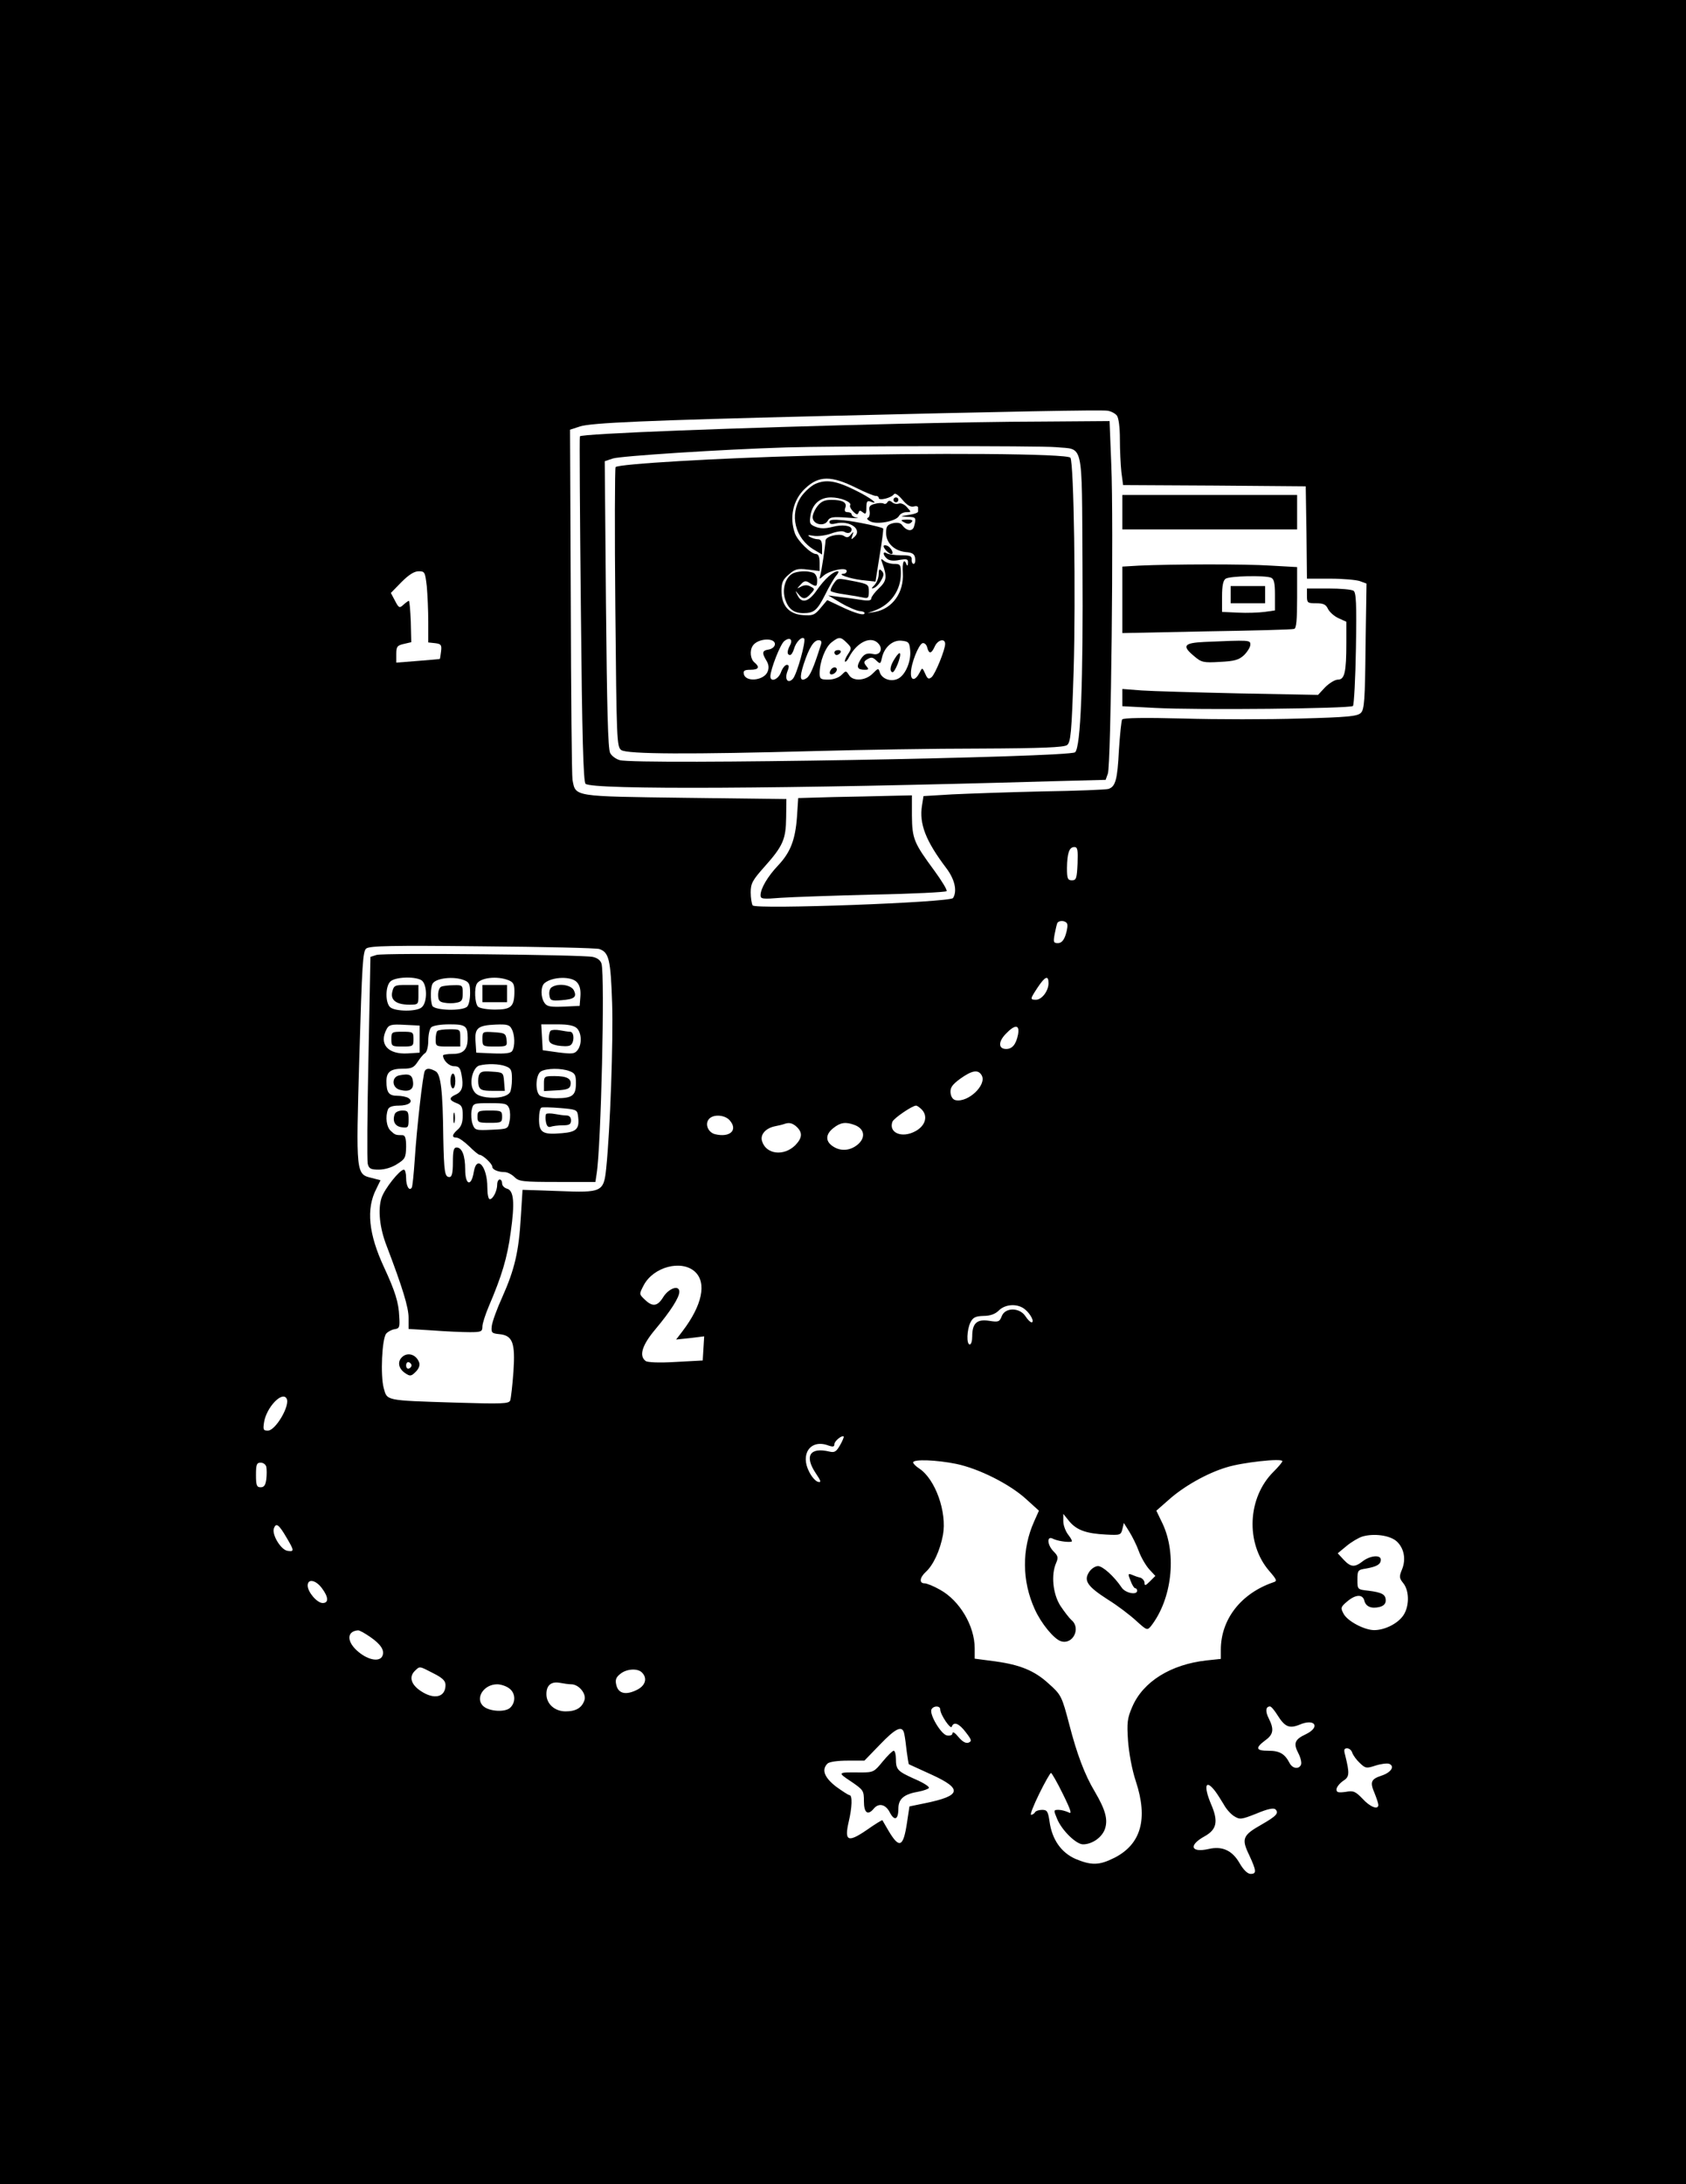 <?xml version="1.0" standalone="no"?>
<!DOCTYPE svg PUBLIC "-//W3C//DTD SVG 20010904//EN"
 "http://www.w3.org/TR/2001/REC-SVG-20010904/DTD/svg10.dtd">
<svg version="1.0" xmlns="http://www.w3.org/2000/svg"
 width="685pt" height="887pt" viewBox="0 0 685 887"
 preserveAspectRatio="xMidYMid meet">

<g transform="translate(0,887) scale(0.1,-0.1)"
fill="#000000" stroke="none">
<path d="M0 4435 l0 -4435 3425 0 3425 0 0 4435 0 4435 -3425 0 -3425 0 0
-4435z m4538 2747 c7 -10 12 -47 12 -96 0 -45 3 -105 6 -133 l7 -53 371 -2
371 -3 3 -187 2 -188 95 0 c51 0 106 -5 120 -10 l27 -10 -4 -255 c-2 -217 -5
-257 -19 -270 -13 -14 -55 -18 -247 -23 -127 -4 -341 -4 -474 0 -156 4 -245 3
-249 -4 -3 -5 -9 -61 -13 -125 -6 -120 -14 -148 -43 -157 -10 -3 -130 -8 -268
-10 -137 -3 -302 -9 -366 -12 l-117 -7 -6 -38 c-12 -75 15 -144 99 -255 34
-45 45 -93 27 -121 -12 -18 -803 -47 -814 -30 -4 6 -8 31 -8 53 0 36 7 49 55
103 76 85 88 112 89 201 l1 75 -411 5 c-458 6 -445 4 -458 73 -3 18 -6 345 -7
727 l-3 695 40 13 c43 15 280 25 969 42 773 19 1149 26 1175 22 14 -2 31 -11
38 -20z m-2804 -693 c3 -34 6 -99 6 -145 l0 -83 28 -3 c24 -3 27 -7 24 -33 -2
-16 -4 -30 -5 -31 -1 -1 -41 -4 -89 -8 l-88 -7 0 35 c0 30 4 35 31 41 l30 7
-2 84 c-2 46 -5 84 -8 84 -2 0 -12 -7 -22 -16 -16 -15 -19 -13 -34 16 l-17 32
43 44 c30 30 52 44 70 44 25 0 26 -3 33 -61z m2644 -1126 c-3 -60 -5 -68 -23
-68 -17 0 -20 7 -20 50 1 61 9 85 30 85 13 0 15 -11 13 -67z m-43 -243 c4 -6
1 -26 -5 -45 -8 -25 -18 -35 -32 -35 -18 0 -19 4 -13 37 4 21 9 41 11 45 7 11
32 10 39 -2z m-1900 -104 c39 -14 46 -41 52 -219 5 -154 -8 -516 -24 -671 -10
-97 -17 -100 -193 -93 l-147 5 -7 -111 c-8 -139 -25 -212 -75 -324 -22 -48
-41 -101 -43 -118 -3 -27 0 -30 30 -33 55 -5 66 -35 58 -153 -4 -55 -10 -107
-13 -116 -5 -14 -31 -15 -227 -9 -281 9 -273 7 -287 59 -14 52 -7 200 10 221
7 8 22 16 34 18 20 3 22 8 19 52 -2 56 -17 103 -61 198 -64 137 -74 239 -32
320 l17 35 -35 9 c-65 16 -65 13 -51 493 11 375 14 428 28 439 14 11 105 13
472 9 250 -2 464 -7 475 -11z m1825 -139 c0 -31 -27 -67 -51 -67 -25 0 -24 3
7 50 30 45 44 51 44 17z m-124 -209 c-8 -39 -23 -58 -48 -58 -32 0 -33 29 -2
61 38 40 58 39 50 -3z m-147 -166 c20 -38 -55 -110 -106 -100 -11 2 -19 13
-21 29 -2 21 5 33 39 58 49 35 74 39 88 13z m-244 -138 c26 -27 15 -66 -26
-88 -55 -30 -110 -6 -93 39 6 14 80 65 96 65 4 0 14 -7 23 -16z m-781 -43 c36
-40 2 -72 -59 -57 -28 7 -42 41 -25 61 17 21 64 18 84 -4z m268 -23 c30 -25
29 -48 -1 -79 -47 -46 -119 -37 -135 17 -8 26 14 52 52 60 15 3 32 7 37 9 20
7 31 5 47 -7z m241 3 c39 -15 45 -50 13 -78 -31 -27 -72 -30 -104 -7 -29 20
-28 48 4 73 29 23 50 26 87 12z m-649 -596 c48 -45 29 -136 -51 -241 l-26 -34
57 6 57 7 -3 -49 -3 -49 -110 -6 c-66 -4 -115 -2 -122 4 -28 21 -14 65 40 129
62 74 97 129 97 152 0 29 -42 15 -65 -21 -23 -38 -43 -41 -73 -13 -26 25 -26
23 -7 60 39 75 154 106 209 55z m1341 -153 c23 -19 39 -52 26 -52 -5 0 -16 11
-25 25 -24 36 -82 36 -96 0 -9 -23 -13 -25 -51 -19 -50 8 -69 -10 -69 -63 0
-18 -4 -33 -10 -33 -14 0 -12 60 3 90 10 20 21 25 53 26 28 0 48 8 62 22 27
27 78 29 107 4z m-3001 -361 c17 -26 -44 -131 -76 -131 -18 0 -20 4 -15 35 10
60 73 126 91 96z m2249 -190 c-15 -26 -22 -31 -43 -26 -80 19 -103 -18 -55
-89 21 -31 22 -37 9 -34 -10 2 -26 20 -36 40 -38 72 4 133 74 109 22 -8 28 -7
28 4 0 13 31 38 38 31 1 -2 -5 -18 -15 -35z m472 -76 c92 -19 217 -82 283
-142 l53 -48 -20 -45 c-50 -112 -49 -241 3 -355 26 -58 78 -121 106 -130 49
-16 83 53 43 86 -9 8 -29 34 -45 58 -31 49 -38 127 -17 174 9 21 8 28 -10 46
-27 27 -29 66 -3 52 16 -8 55 -15 75 -12 5 1 -1 13 -12 27 -12 15 -21 40 -21
56 l0 30 25 -31 c30 -35 68 -49 149 -53 57 -3 60 -2 66 22 l6 25 22 -35 c12
-19 30 -55 39 -80 9 -25 28 -57 42 -73 l25 -27 -22 -22 c-18 -18 -22 -19 -22
-6 0 8 -8 18 -17 21 -10 2 -26 8 -35 12 -15 6 -16 3 -5 -24 6 -17 15 -31 19
-31 4 0 8 -4 8 -10 0 -19 -48 -10 -63 13 -31 46 -77 87 -96 87 -11 0 -28 -11
-36 -24 -23 -35 -8 -58 76 -112 39 -24 90 -63 115 -86 43 -39 45 -40 60 -22
85 109 106 290 48 415 l-26 54 49 43 c61 55 156 109 236 133 63 20 227 38 227
25 0 -4 -16 -23 -36 -43 -106 -105 -114 -290 -18 -402 32 -37 34 -42 17 -47
-131 -45 -213 -150 -213 -274 l0 -37 -57 -6 c-146 -16 -259 -86 -303 -189 -20
-46 -22 -64 -17 -138 4 -51 16 -117 32 -165 50 -152 21 -255 -88 -310 -62 -31
-93 -31 -158 -4 -58 26 -95 79 -105 152 -6 41 -10 47 -30 47 -12 0 -26 -4 -29
-10 -3 -5 -10 -10 -16 -10 -5 0 10 38 33 85 23 47 45 85 48 85 3 0 25 -38 48
-85 34 -69 38 -84 23 -75 -11 5 -29 10 -40 10 -21 0 -21 -1 -6 -37 19 -46 77
-103 105 -103 37 0 77 28 89 62 13 38 3 77 -41 152 -41 68 -73 154 -103 270
-31 118 -33 123 -86 170 -56 51 -114 75 -215 89 l-84 11 0 42 c0 91 -61 194
-141 238 -26 15 -54 26 -63 26 -22 0 -20 23 5 46 31 28 58 87 70 150 17 93
-31 227 -96 270 -14 9 -25 20 -25 25 0 14 97 10 175 -6z m-2803 -12 c2 -10 2
-33 0 -50 -3 -24 -9 -33 -23 -33 -16 0 -19 8 -19 50 0 43 3 50 19 50 11 0 21
-8 23 -17z m82 -287 c32 -54 32 -58 4 -54 -27 4 -65 67 -55 92 9 23 20 15 51
-38z m4511 -16 c30 -28 38 -73 21 -114 -12 -29 -11 -35 5 -55 27 -33 25 -101
-3 -136 -24 -31 -74 -55 -115 -55 -39 0 -108 36 -124 66 -13 24 -12 28 14 50
34 29 63 31 70 4 6 -25 29 -34 62 -26 16 4 25 13 25 26 0 25 -15 33 -70 40
-45 5 -45 5 -45 45 0 38 2 40 35 45 44 8 60 17 60 36 0 21 -43 17 -73 -6 -33
-26 -49 -25 -78 6 l-24 26 35 29 c19 16 49 34 65 39 47 14 113 5 140 -20z
m-4367 -190 c27 -36 28 -60 3 -60 -23 0 -61 45 -61 71 0 29 33 23 58 -11z
m195 -197 c44 -30 60 -55 51 -77 -10 -26 -56 -19 -97 15 -49 40 -50 84 -3 88
6 1 27 -11 49 -26z m257 -148 c38 -19 50 -31 50 -48 0 -50 -46 -61 -101 -24
-39 26 -48 57 -24 81 21 20 17 21 75 -9z m848 3 c24 -24 14 -55 -23 -72 -44
-21 -73 -13 -81 21 -5 20 -2 31 16 45 25 21 70 24 88 6z m-287 -48 c30 0 61
-37 54 -63 -10 -32 -34 -47 -77 -47 -44 0 -78 30 -78 70 0 36 19 52 54 46 16
-3 37 -6 47 -6z m-253 -16 c26 -18 29 -56 5 -79 -19 -19 -83 -16 -108 5 -37
31 -1 90 55 90 14 0 36 -7 48 -16z m1752 -86 c0 -21 43 -84 47 -70 8 22 30 13
57 -23 24 -31 25 -36 11 -42 -11 -4 -25 4 -41 23 -13 16 -23 23 -24 16 0 -8
-9 -12 -22 -10 -24 3 -75 89 -63 107 9 15 35 14 35 -1z m1370 -23 c30 -48 48
-56 90 -39 63 27 86 -10 25 -39 -45 -21 -51 -37 -30 -77 9 -17 14 -38 11 -46
-8 -20 -34 -17 -46 5 -20 39 -41 51 -86 51 -52 0 -55 11 -14 42 34 24 37 45
15 89 -15 29 -13 49 5 49 5 0 18 -16 30 -35z m-1516 -77 c3 -13 7 -45 10 -72
4 -27 7 -50 9 -51 1 0 43 -20 92 -42 127 -58 121 -86 -27 -116 l-63 -13 -10
-66 c-15 -100 -31 -107 -75 -33 -13 22 -24 41 -25 43 -2 1 -30 -16 -64 -40
-76 -52 -91 -45 -73 33 14 59 16 109 3 109 -4 0 -29 16 -55 35 -47 37 -59 68
-34 93 7 7 41 12 81 12 l69 0 63 65 c66 69 92 80 99 43z m1820 -76 c4 -11 17
-29 31 -42 23 -22 27 -22 64 -10 22 7 47 10 55 7 24 -10 8 -35 -31 -48 -43
-14 -48 -26 -28 -72 8 -20 15 -41 15 -47 0 -21 -33 -9 -64 25 -29 30 -37 34
-69 28 -30 -4 -37 -2 -37 10 0 9 12 24 26 34 27 17 28 29 9 106 -6 21 -4 27 8
27 9 0 18 -8 21 -18z m-557 -156 c10 -13 25 -38 35 -54 9 -17 27 -38 41 -47
24 -15 29 -15 92 10 45 19 70 24 77 17 15 -15 4 -27 -57 -62 -76 -43 -82 -57
-50 -123 30 -65 31 -77 6 -77 -12 0 -29 16 -45 44 -30 52 -71 70 -126 57 -72
-16 -82 15 -17 51 51 28 58 61 27 132 -31 74 -22 103 17 52z"/>
<path d="M3655 7149 c-664 -16 -1291 -40 -1299 -51 -2 -1 0 -317 4 -701 5
-519 10 -701 19 -710 25 -25 814 -21 1884 10 l229 6 9 25 c13 33 24 1027 14
1255 l-7 177 -272 -2 c-149 0 -410 -5 -581 -9z m636 -95 c113 -11 104 32 107
-477 3 -477 -7 -741 -30 -762 -22 -21 -1781 -52 -1850 -32 -15 4 -33 17 -39
29 -9 16 -13 184 -17 604 l-5 581 33 11 c29 10 444 37 705 45 190 6 1033 7
1096 1z"/>
<path d="M3280 7019 c-354 -9 -769 -33 -779 -46 -3 -4 -4 -261 -1 -571 5 -543
6 -564 24 -578 24 -17 283 -18 791 -4 182 5 481 10 667 10 252 1 340 5 353 14
15 11 19 47 27 302 9 304 1 842 -13 865 -10 17 -555 21 -1069 8z m200 -131
c36 -18 71 -32 78 -32 6 1 12 -3 12 -8 0 -13 52 0 62 15 4 6 17 -2 34 -22 18
-22 33 -31 46 -28 10 3 18 1 18 -4 0 -5 0 -12 0 -16 1 -5 -16 -11 -37 -14 -38
-6 -38 -6 -5 -8 34 -1 35 -3 26 -38 -6 -23 -30 -21 -49 5 -7 9 -20 11 -38 7
-22 -6 -27 -13 -27 -39 0 -41 33 -73 80 -78 27 -2 36 -8 38 -25 2 -13 -1 -23
-6 -23 -5 0 -9 8 -8 18 1 14 -7 17 -44 17 -25 0 -51 4 -57 8 -18 11 -16 -8 1
-22 9 -8 28 -10 50 -5 31 5 36 4 35 -12 0 -11 -3 -14 -6 -6 -10 26 -18 10 -15
-35 5 -79 -42 -145 -113 -158 l-30 -5 30 11 c64 24 105 82 105 149 0 37 -2 40
-28 40 -15 0 -34 6 -41 13 -12 10 -13 8 -7 -8 21 -58 19 -74 -13 -104 -17 -16
-31 -35 -31 -41 0 -9 -12 -11 -42 -6 -24 4 -63 9 -88 12 l-45 6 52 -31 c29
-17 64 -32 78 -33 14 -1 21 -6 16 -11 -6 -6 -38 4 -80 23 l-70 33 -27 -32
c-24 -29 -32 -32 -72 -29 -56 4 -87 38 -87 99 0 33 6 46 30 66 25 22 35 25 77
20 l48 -6 0 34 c0 23 -5 35 -14 35 -21 0 -74 52 -86 83 -24 66 -8 138 42 184
55 52 106 52 208 1z m-332 -637 c-2 -9 -13 -17 -26 -19 -26 -4 -27 -14 -8 -45
9 -15 11 -29 5 -44 -14 -37 -90 -45 -97 -10 -3 13 3 17 27 17 34 0 39 11 16
30 -16 13 -20 47 -7 67 20 32 96 35 90 4z m62 -1 c-13 -24 -13 -40 0 -40 5 0
12 11 16 25 7 26 31 52 41 42 9 -9 -30 -148 -46 -164 -20 -21 -34 -2 -22 30 8
20 7 27 -2 27 -7 0 -18 -13 -24 -30 -11 -30 -43 -42 -43 -17 0 28 41 133 57
144 22 17 35 6 23 -17z m231 9 c19 -19 20 -22 4 -46 -9 -13 -14 -27 -12 -30 3
-2 11 6 17 19 33 62 91 88 120 53 19 -22 4 -48 -23 -41 -26 6 -40 -1 -55 -30
-13 -24 -7 -34 21 -34 17 0 18 2 6 16 -10 13 -10 17 2 25 19 12 25 11 42 -6
13 -12 15 -11 20 13 9 43 44 74 80 70 29 -3 32 -7 35 -40 4 -46 -21 -102 -51
-115 -28 -13 -63 0 -72 25 -6 20 -7 19 -30 -4 -29 -29 -80 -32 -96 -5 -12 18
-12 18 -30 0 -11 -11 -33 -19 -54 -19 -31 0 -35 3 -35 26 0 46 23 105 48 125
31 24 37 24 63 -2z m-107 -11 c-28 -89 -43 -123 -57 -132 -26 -17 -30 0 -12
56 22 67 41 98 61 98 11 0 14 -6 8 -22z m506 7 c0 -24 -40 -122 -55 -135 -12
-10 -17 -7 -26 14 -12 26 -12 26 -23 4 -17 -33 -36 -34 -35 -1 0 38 31 115 47
121 7 2 16 -5 19 -17 7 -28 17 -27 31 4 12 27 42 34 42 10z"/>
<path d="M3313 6905 c-18 -8 -44 -32 -58 -52 -49 -73 -25 -170 53 -216 l32
-19 0 31 c0 23 -5 31 -17 31 -10 0 -25 5 -33 10 -11 7 -7 8 15 4 17 -3 48 1
71 9 24 9 47 12 55 7 14 -9 29 -4 29 10 0 16 -39 21 -79 10 -27 -7 -47 -7 -66
0 -25 10 -27 14 -22 48 8 45 38 72 83 72 39 0 86 -19 78 -32 -3 -4 3 -16 12
-25 13 -13 18 -15 22 -5 3 10 7 10 18 1 11 -9 14 -6 14 19 0 25 3 30 17 25 41
-16 -2 17 -62 46 -78 39 -119 45 -162 26z"/>
<path d="M3630 6840 c0 -5 5 -10 10 -10 6 0 10 5 10 10 0 6 -4 10 -10 10 -5 0
-10 -4 -10 -10z"/>
<path d="M3320 6813 c-11 -15 -20 -36 -18 -47 4 -27 47 -35 61 -11 8 15 20 17
76 13 36 -3 56 -3 44 -1 -13 2 -23 9 -23 14 0 5 -7 9 -16 9 -11 0 -14 5 -10
17 9 22 -10 33 -56 33 -28 0 -42 -6 -58 -27z"/>
<path d="M3605 6830 c-3 -6 -10 -8 -15 -5 -5 3 -21 3 -35 -1 -21 -5 -26 -11
-22 -30 2 -13 -1 -25 -7 -27 -6 -2 -2 -8 9 -14 27 -15 105 0 117 21 5 9 18 16
30 16 21 0 21 0 3 20 -10 12 -25 18 -33 15 -8 -3 -20 -1 -27 5 -9 8 -15 8 -20
0z"/>
<path d="M3370 6750 c0 -8 8 -10 25 -6 56 14 110 -23 77 -54 -14 -13 -15 -12
-9 5 6 18 6 18 -6 4 -9 -12 -16 -14 -29 -5 -19 11 -73 -2 -74 -19 -1 -25 -16
-122 -21 -140 -5 -19 -5 -19 14 -2 25 21 93 35 93 18 0 -6 -6 -11 -12 -11 -31
-1 24 -20 74 -26 l55 -6 17 107 c10 58 16 108 14 109 -11 7 -110 28 -159 33
-44 4 -59 3 -59 -7z"/>
<path d="M3673 6749 c14 -8 22 -8 30 0 8 8 3 11 -18 11 -26 -1 -28 -2 -12 -11z"/>
<path d="M3590 6652 c0 -10 22 -32 32 -32 12 0 -2 28 -18 34 -8 3 -14 2 -14
-2z"/>
<path d="M3570 6538 c0 -15 -8 -34 -17 -44 -13 -13 -14 -16 -3 -12 8 2 22 16
30 31 12 21 12 29 2 39 -9 9 -12 7 -12 -14z"/>
<path d="M3219 6540 c-29 -17 -42 -64 -29 -104 13 -39 35 -56 74 -56 43 0 56
11 88 74 16 33 37 69 46 79 8 9 11 17 6 17 -19 0 -54 -32 -84 -75 -34 -50 -63
-58 -80 -22 -10 20 -10 20 3 5 18 -23 30 -23 51 1 17 18 17 20 -1 29 -12 7
-24 7 -38 0 -19 -10 -19 -10 -2 8 14 16 21 17 37 6 27 -17 30 -15 30 12 0 13
-7 27 -16 30 -23 9 -67 7 -85 -4z"/>
<path d="M3386 6498 c-8 -12 -13 -24 -11 -28 3 -4 28 -10 57 -14 29 -4 63 -10
76 -13 19 -4 22 -1 22 25 0 28 -3 30 -57 41 -73 14 -69 15 -87 -11z"/>
<path d="M3390 6220 c0 -5 4 -10 9 -10 6 0 13 5 16 10 3 6 -1 10 -9 10 -9 0
-16 -4 -16 -10z"/>
<path d="M3637 6198 c-20 -30 -24 -52 -12 -58 10 -5 39 69 31 77 -2 3 -11 -6
-19 -19z"/>
<path d="M3375 6149 c-4 -6 -5 -13 -2 -16 7 -7 27 6 27 18 0 12 -17 12 -25 -2z"/>
<path d="M4560 6790 l0 -70 355 0 355 0 0 70 0 70 -355 0 -355 0 0 -70z"/>
<path d="M4628 6573 l-68 -4 0 -135 0 -135 343 7 c188 3 348 7 355 10 9 2 12
37 12 127 l0 124 -107 6 c-105 7 -404 6 -535 0z m536 -49 c12 -5 16 -21 16
-69 l0 -64 -42 -6 c-24 -3 -72 -5 -108 -3 l-65 3 0 63 c0 45 5 66 15 72 17 11
159 14 184 4z"/>
<path d="M5000 6455 l0 -35 70 0 70 0 0 35 0 35 -70 0 -70 0 0 -35z"/>
<path d="M5310 6450 c0 -28 2 -30 38 -30 29 0 39 -5 47 -22 6 -13 25 -30 42
-38 l33 -15 0 -86 c0 -119 -7 -149 -34 -149 -12 0 -35 -14 -52 -31 l-29 -31
-320 6 c-176 4 -355 9 -397 12 l-78 6 0 -35 0 -35 133 -7 c170 -9 793 -3 804
8 4 5 10 110 12 234 3 182 1 227 -10 234 -8 5 -53 9 -101 9 l-88 0 0 -30z"/>
<path d="M4893 6263 c-84 -4 -92 -16 -41 -58 29 -25 38 -27 104 -23 60 3 77 8
98 27 14 14 26 33 26 43 0 19 -2 19 -187 11z"/>
<path d="M3384 5633 l-141 -4 -5 -77 c-7 -94 -27 -144 -77 -197 -41 -43 -71
-93 -71 -121 0 -15 9 -16 83 -10 45 3 214 9 375 13 161 3 295 10 298 14 3 5
-20 42 -49 82 -84 114 -91 130 -92 225 l0 82 -90 -2 c-49 -1 -153 -4 -231 -5z"/>
<path d="M1530 4992 l-25 -8 -8 -408 c-5 -224 -6 -418 -3 -432 5 -20 12 -24
45 -24 24 0 54 9 75 23 32 20 35 26 36 70 0 35 -4 47 -15 47 -27 0 -30 1 -47
17 -18 16 -23 57 -12 87 4 11 19 16 44 16 41 0 62 16 39 31 -8 5 -28 9 -45 9
-34 0 -44 13 -44 59 0 38 17 51 67 51 36 0 45 5 60 28 10 15 23 31 30 35 7 4
13 27 13 50 0 24 5 48 12 55 7 7 39 12 74 12 66 0 74 -6 74 -56 0 -46 -17 -64
-60 -64 -22 0 -40 -3 -40 -6 0 -20 24 -44 45 -44 19 0 25 -6 30 -34 9 -48 3
-69 -23 -81 -29 -13 -28 -23 3 -35 21 -8 25 -16 25 -50 0 -28 -6 -45 -20 -57
-24 -21 -26 -33 -5 -33 9 0 31 -16 51 -35 19 -19 38 -35 43 -35 12 0 51 -36
51 -48 0 -12 24 -22 51 -22 10 0 28 -9 39 -20 18 -18 33 -20 175 -20 l154 0 5
33 c18 111 34 800 20 853 -4 14 -17 24 -36 28 -46 9 -850 17 -878 8z m181
-102 c25 -14 27 -91 2 -111 -20 -18 -106 -17 -127 0 -21 17 -21 85 0 105 18
18 95 22 125 6z m173 0 c22 -8 26 -16 26 -53 0 -24 -5 -48 -12 -55 -19 -19
-134 -16 -142 4 -8 22 -7 77 2 90 14 22 85 30 126 14z m180 0 c21 -8 26 -16
26 -45 0 -63 -13 -75 -78 -75 -32 0 -63 5 -70 12 -13 13 -16 76 -4 94 16 24
82 31 126 14z m280 -9 c12 -13 16 -32 14 -58 l-3 -38 -65 -3 c-52 -2 -67 0
-77 14 -17 23 -17 69 0 82 32 26 109 28 131 3z m-639 -231 l0 -55 -48 -3 c-81
-5 -119 38 -86 99 9 17 19 20 72 17 l62 -3 0 -55z m374 41 c13 -23 14 -71 2
-89 -5 -9 -28 -12 -77 -10 l-69 3 -3 45 c-4 55 9 66 82 69 46 2 57 -1 65 -18z
m265 3 c19 -19 21 -64 3 -88 -12 -16 -21 -17 -78 -10 l-64 9 -3 53 -3 52 65 0
c45 0 69 -5 80 -16z m-290 -154 c22 -8 26 -15 26 -52 0 -24 -4 -48 -8 -54 -12
-18 -51 -26 -97 -20 -32 5 -45 13 -54 33 -15 32 2 90 27 96 31 8 80 7 106 -3z
m260 -20 c22 -8 26 -16 26 -48 0 -51 -14 -62 -80 -62 -31 0 -61 5 -68 12 -19
19 -15 85 6 97 22 13 83 14 116 1z m-245 -152 c4 -12 5 -35 1 -52 -6 -31 -7
-31 -73 -34 -64 -3 -68 -2 -77 23 -5 14 -7 38 -4 55 6 30 7 30 76 30 61 0 69
-2 77 -22z m279 -27 c8 -55 -4 -68 -65 -73 -78 -7 -93 2 -93 57 0 24 4 45 10
47 5 2 40 1 77 -2 62 -5 68 -7 71 -29z"/>
<path d="M1594 4843 c-9 -34 16 -53 68 -53 38 0 38 0 38 40 l0 40 -50 0 c-45
0 -50 -2 -56 -27z"/>
<path d="M1793 4863 c-7 -2 -13 -17 -13 -33 0 -22 5 -29 25 -32 14 -3 36 -3
50 0 21 4 25 10 25 38 0 33 -1 34 -37 33 -21 0 -44 -3 -50 -6z"/>
<path d="M1960 4835 l0 -35 50 0 50 0 0 35 0 35 -50 0 -50 0 0 -35z"/>
<path d="M2242 4861 c-8 -4 -12 -19 -10 -32 3 -22 7 -24 48 -21 54 4 65 13 51
41 -12 22 -63 29 -89 12z"/>
<path d="M1590 4650 c0 -29 2 -30 45 -30 43 0 45 1 45 30 0 29 -2 30 -45 30
-43 0 -45 -1 -45 -30z"/>
<path d="M1960 4651 c0 -30 1 -31 51 -31 49 0 50 1 47 28 -3 25 -7 27 -50 30
-47 3 -48 3 -48 -27z"/>
<path d="M2237 4684 c-4 -4 -7 -18 -7 -30 0 -18 7 -24 35 -30 19 -3 42 -4 50
0 19 7 20 56 1 56 -7 0 -26 3 -42 6 -16 3 -32 2 -37 -2z"/>
<path d="M1945 4501 c-3 -12 -3 -30 0 -41 5 -16 15 -20 56 -20 l50 0 -3 38
c-3 37 -4 37 -50 40 -39 3 -47 0 -53 -17z"/>
<path d="M2210 4469 l0 -30 52 3 c42 2 54 7 56 22 5 25 -14 36 -65 36 -41 0
-43 -1 -43 -31z"/>
<path d="M1940 4335 c0 -23 3 -25 50 -25 47 0 50 2 50 25 0 23 -3 25 -50 25
-47 0 -50 -2 -50 -25z"/>
<path d="M2219 4346 c-3 -4 -4 -18 -1 -32 3 -17 9 -23 19 -20 8 3 30 6 49 6
27 0 34 4 34 20 0 13 -7 20 -19 20 -10 0 -31 3 -47 6 -16 3 -32 3 -35 0z"/>
<path d="M1777 4683 c-4 -3 -7 -19 -7 -35 0 -27 2 -28 50 -28 l50 0 0 35 c0
35 0 35 -43 35 -24 0 -47 -3 -50 -7z"/>
<path d="M1726 4521 c-8 -13 -33 -235 -41 -361 -4 -58 -9 -108 -12 -113 -10
-16 -23 6 -23 39 0 19 -4 34 -9 34 -17 0 -79 -78 -91 -115 -15 -47 -8 -121 21
-195 64 -168 89 -249 89 -291 l0 -46 98 -6 c53 -4 121 -7 150 -7 47 0 52 2 52
23 0 12 12 49 26 82 53 124 75 197 89 301 17 120 13 170 -16 177 -10 3 -19 12
-19 21 0 9 -4 16 -10 16 -5 0 -10 -9 -10 -21 0 -25 -17 -59 -30 -59 -6 0 -10
21 -10 48 0 85 -43 134 -55 63 -10 -62 -35 -55 -35 10 0 56 -13 89 -35 89 -12
0 -15 -14 -15 -60 0 -44 -4 -60 -14 -60 -19 0 -22 19 -25 160 -2 192 -10 259
-32 270 -22 12 -36 13 -43 1z"/>
<path d="M1623 4503 c-33 -6 -32 -50 2 -59 39 -10 57 2 53 33 -3 28 -15 34
-55 26z"/>
<path d="M1830 4480 c0 -16 5 -30 10 -30 6 0 10 14 10 30 0 17 -4 30 -10 30
-5 0 -10 -13 -10 -30z"/>
<path d="M1604 4346 c-11 -29 1 -51 29 -54 25 -3 27 -1 27 32 0 32 -3 36 -25
36 -14 0 -28 -6 -31 -14z"/>
<path d="M1842 4330 c0 -19 2 -27 5 -17 2 9 2 25 0 35 -3 9 -5 1 -5 -18z"/>
<path d="M1630 3355 c-16 -19 -9 -45 17 -62 19 -13 24 -12 42 6 13 13 18 27
14 38 -13 35 -51 44 -73 18z m42 -30 c0 -5 -5 -11 -11 -13 -6 -2 -11 4 -11 13
0 9 5 15 11 13 6 -2 11 -8 11 -13z"/>
<path d="M3586 1716 c-34 -42 -38 -44 -88 -44 -97 1 -97 1 -40 -37 50 -34 52
-37 52 -80 0 -48 16 -59 40 -30 20 24 48 18 65 -15 19 -37 35 -30 35 15 0 40
23 59 82 69 21 4 40 11 42 15 3 5 -22 21 -57 36 -71 32 -77 38 -77 83 0 17 -4
32 -9 32 -5 0 -25 -20 -45 -44z"/>
</g>
</svg>
